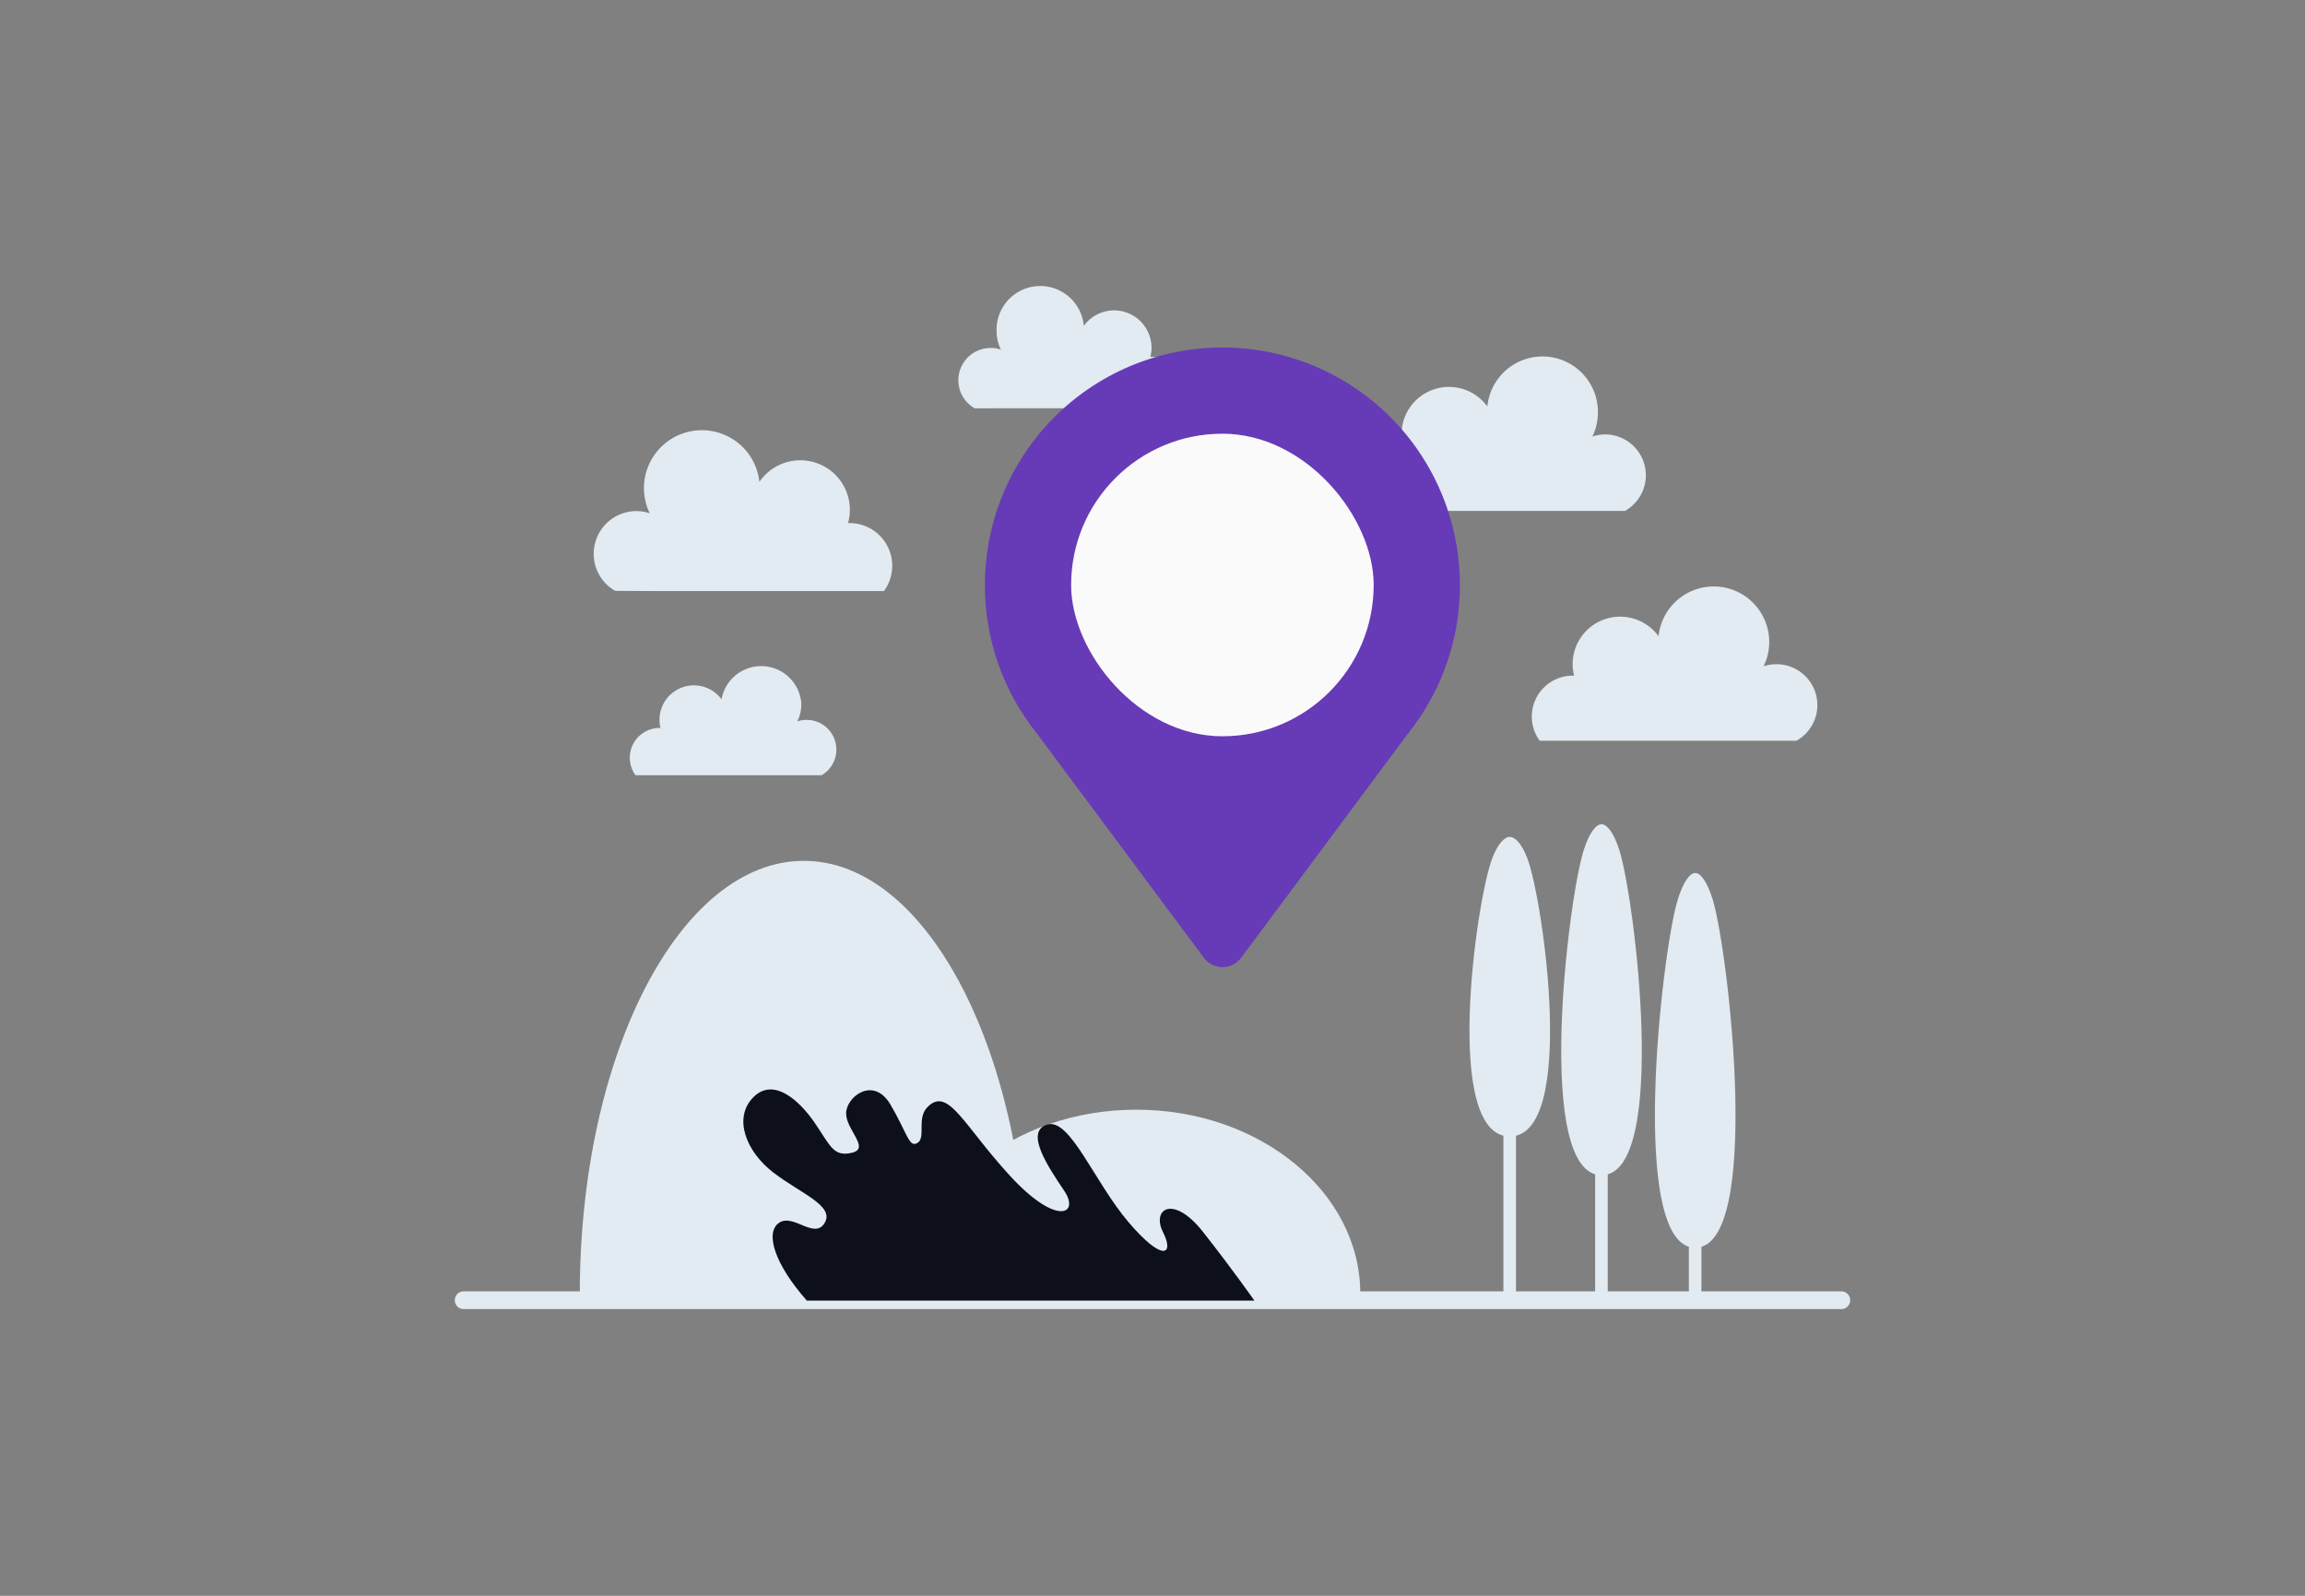 <svg id="Layer_1" data-name="Layer 1" xmlns="http://www.w3.org/2000/svg" viewBox="0 0 260 180"><rect x="0" y="0" width="260" height="180" fill="#808080" stroke="none"/><title>Flat Web Illustrations Pack - Scene 10</title><path d="M207.7,147.66H52.3a1,1,0,1,1,0-2H207.7a1,1,0,0,1,0,2Z" fill="#e2eaf2"/><path d="M183.35,57.6A4.61,4.61,0,0,0,181.08,49a4.7,4.7,0,0,0-1.46.24,6.17,6.17,0,0,0,.62-2.72,6.25,6.25,0,0,0-12.47-.67A5.35,5.35,0,0,0,158.09,49a5,5,0,0,0,.16,1.29h-.16a4.62,4.62,0,0,0-3.73,7.34h29Z" fill="#e2eaf2"/><path d="M65.4,145.93c0-27,11.31-48.83,25.27-48.83s25.27,21.86,25.27,48.83Z" fill="#e2eaf2"/><path d="M102.9,145.93c0-11.47,11.31-20.76,25.27-20.76s25.27,9.29,25.27,20.76Z" fill="#e2eaf2"/><path d="M182.65,95.86c1.79,5.61,5.58,36.7-2,36.7s-3.8-31.09-2-36.7c.64-2,1.41-2.89,2-2.89S182,93.85,182.65,95.86Z" fill="#e2eaf2"/><path d="M172.3,96.87c1.79,4.78,5.58,31.32-2,31.32s-3.8-26.54-2-31.32c.65-1.72,1.41-2.47,2-2.47S171.66,95.15,172.3,96.87Z" fill="#e2eaf2"/><path d="M193.22,101.56c1.79,6,5.58,39.18-2,39.18s-3.8-33.19-2-39.18c.65-2.15,1.41-3.09,2-3.09S192.57,99.41,193.22,101.56Z" fill="#e2eaf2"/><rect x="190.5" y="128.24" width="1.42" height="18.46" fill="#e2eaf2"/><rect x="179.93" y="128.24" width="1.42" height="18.46" fill="#e2eaf2"/><rect x="169.58" y="117.89" width="1.42" height="28.04" fill="#e2eaf2"/><path d="M202.66,83.54a4.61,4.61,0,0,0-2.27-8.62,4.43,4.43,0,0,0-1.46.24,6.26,6.26,0,1,0-11.85-3.4,5.36,5.36,0,0,0-9.69,3.16,5.07,5.07,0,0,0,.17,1.29h-.17a4.62,4.62,0,0,0-3.72,7.34h29Z" fill="#e2eaf2"/><path d="M92.65,87.46A3.35,3.35,0,0,0,91,81.2a3.36,3.36,0,0,0-1.06.17,4.46,4.46,0,0,0,.45-2,4.54,4.54,0,0,0-9-.49,3.88,3.88,0,0,0-7,2.29,3.61,3.61,0,0,0,.11.94h-.11a3.36,3.36,0,0,0-2.71,5.33h21Z" fill="#e2eaf2"/><path d="M74.18,66.67H99.71A4.82,4.82,0,0,0,95.83,59h-.17a5.59,5.59,0,0,0-10-4.65,6.53,6.53,0,1,0-12.37,3.55,4.59,4.59,0,0,0-1.53-.25,4.82,4.82,0,0,0-2.37,9Z" fill="#e2eaf2"/><path d="M113.54,46.05h19.29a3.65,3.65,0,0,0-2.94-5.8h-.13a3.86,3.86,0,0,0,.13-1,4.22,4.22,0,0,0-7.64-2.49,4.93,4.93,0,0,0-9.84.53,4.85,4.85,0,0,0,.49,2.15,3.38,3.38,0,0,0-1.15-.19,3.64,3.64,0,0,0-1.8,6.81Z" fill="#e2eaf2"/><path d="M164.67,66A26.78,26.78,0,0,0,137.88,39.2h0A26.78,26.78,0,0,0,111.1,66h0a26.66,26.66,0,0,0,5.7,16.52l19,25.52a2.62,2.62,0,0,0,4.19,0L159,82.5c.28-.36.55-.73.82-1.1h0A26.68,26.68,0,0,0,164.67,66Z" fill="#673AB7"/><rect x="120.82" y="48.92" width="34.13" height="34.13" rx="17.07" fill="#fafafa"/><path d="M91,146.69c-3.55-4-4.76-7.62-3.14-8.75s4,1.94,5.16,0-2.74-3.33-5.81-5.7-4.52-6.13-2.26-8.45,5.17.27,6.94,2.85,2.1,3.88,4.2,3.39-.65-2.58-.65-4.44,3.07-4.27,5-1,2.09,4.93,3.06,4.32-.14-2.78,1.13-4.05c2.34-2.32,4,2,9.28,7.75s7.91,4.36,6.14,1.72-4.52-6.67-1.94-7.48,5.29,6.43,9.18,11,5.19,3.7,3.89,1.12,1.14-4.31,4.53,0,5.78,7.73,5.78,7.73H91Z" fill="#0d1019"/></svg>
